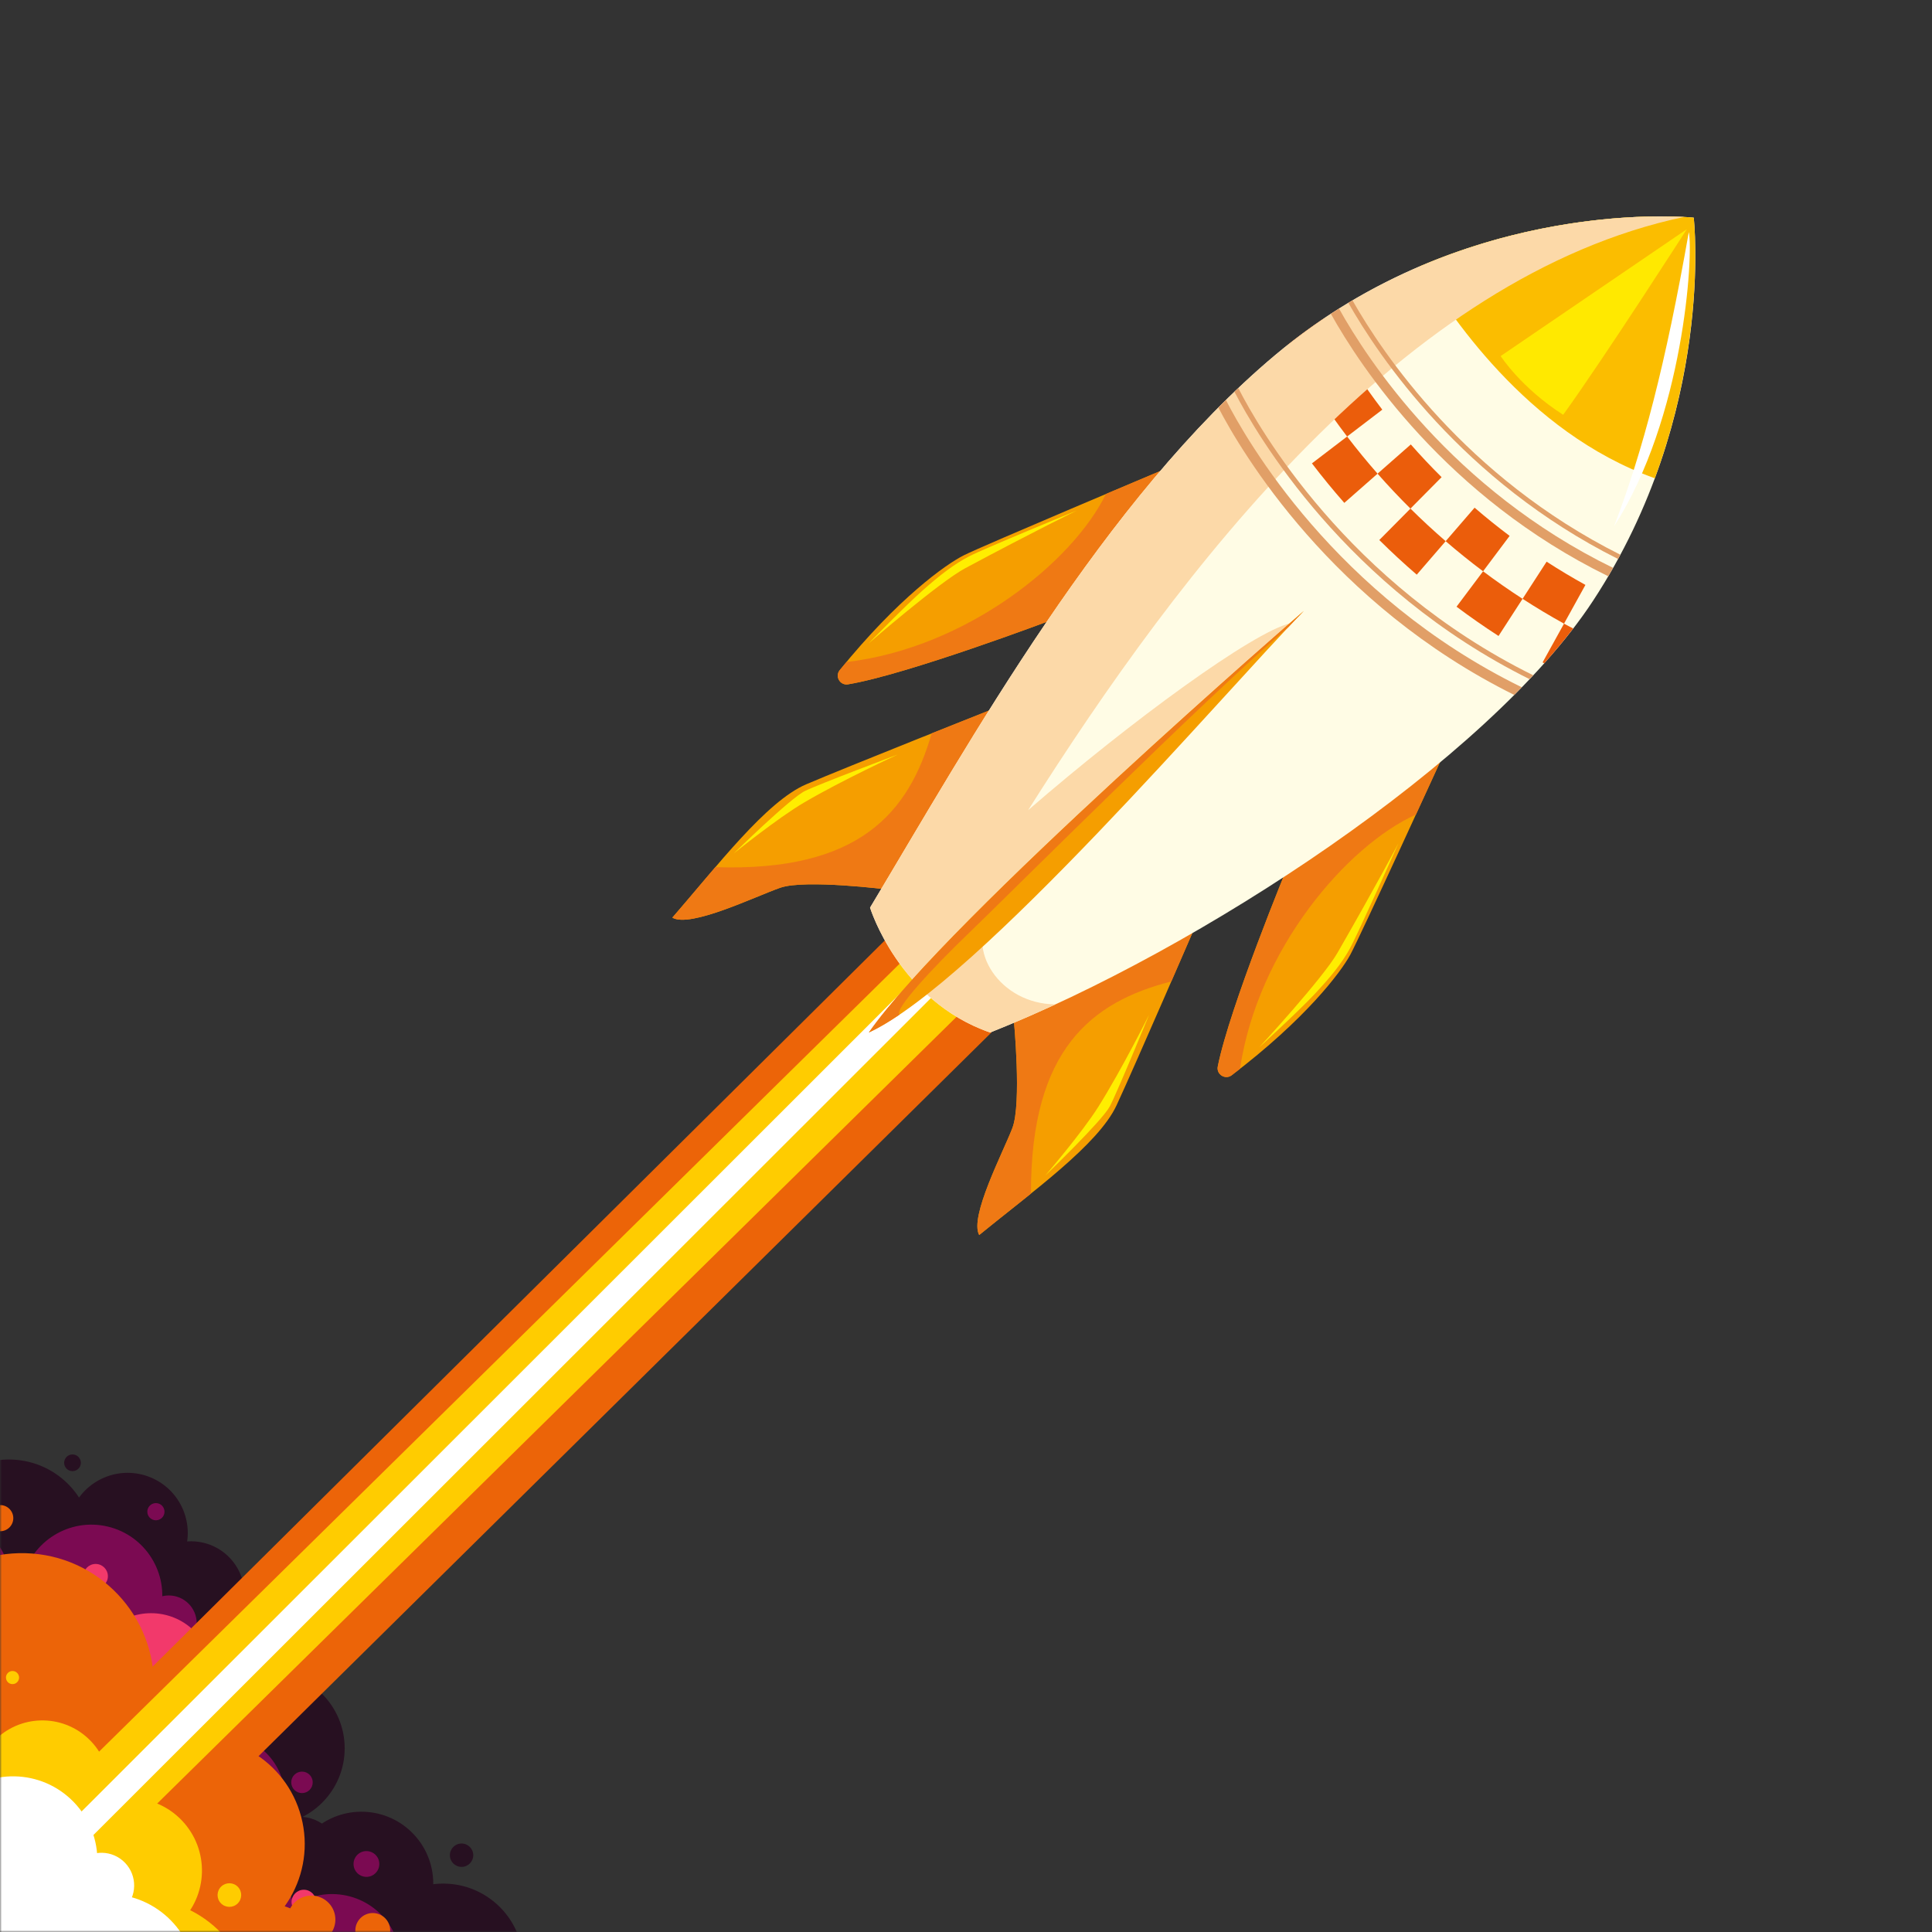 <svg width="500" height="500" viewBox="0 0 500 500" fill="none" xmlns="http://www.w3.org/2000/svg">
<rect x="0" y="0" width="500" height="500" fill="#333333" stroke="none"/>
<mask id="mask0_173_27321" style="mask-type:luminance" maskUnits="userSpaceOnUse" x="0" y="0" width="500" height="500">
<path d="M500 0L0 0L0 500H500V0Z" fill="white"/>
</mask>
<g mask="url(#mask0_173_27321)">
<path d="M63.102 414.931C64.326 407.392 59.206 400.289 51.667 399.065C44.128 397.842 37.025 402.961 35.801 410.5C34.578 418.039 39.697 425.143 47.237 426.366C54.776 427.59 61.879 422.47 63.102 414.931Z" fill="#271021"/>
<path d="M38.986 411.1C46.925 407.811 50.695 398.711 47.407 390.773C44.119 382.835 35.018 379.065 27.079 382.354C19.141 385.642 15.371 394.743 18.659 402.681C21.947 410.619 31.048 414.388 38.986 411.1Z" fill="#271021"/>
<path d="M23.738 402.248C25.35 390.424 17.072 379.531 5.248 377.919C-6.576 376.307 -17.468 384.585 -19.081 396.409C-20.693 408.233 -12.415 419.125 -0.591 420.738C11.233 422.35 22.125 414.072 23.738 402.248Z" fill="#271021"/>
<path d="M20.924 378.569C20.924 379.762 19.957 380.73 18.764 380.73C17.57 380.73 16.602 379.763 16.602 378.569C16.602 377.376 17.57 376.408 18.764 376.408C19.957 376.409 20.924 377.376 20.924 378.569Z" fill="#271021"/>
<path d="M69.325 472.346C80.304 472.346 89.204 463.446 89.204 452.467C89.204 441.488 80.304 432.588 69.325 432.588C58.346 432.588 49.446 441.488 49.446 452.467C49.446 463.446 58.346 472.346 69.325 472.346Z" fill="#271021"/>
<path d="M84.866 487.889C88.917 483.838 88.917 477.271 84.866 473.221C80.816 469.17 74.249 469.17 70.198 473.221C66.148 477.271 66.148 483.838 70.198 487.889C74.249 491.939 80.816 491.939 84.866 487.889Z" fill="#271021"/>
<path d="M106.125 501.129C113.678 494.18 114.167 482.424 107.218 474.871C100.269 467.319 88.513 466.83 80.96 473.779C73.408 480.728 72.919 492.484 79.868 500.037C86.817 507.589 98.573 508.078 106.125 501.129Z" fill="#271021"/>
<path d="M114.701 528.958C126.157 528.958 135.444 519.671 135.444 508.215C135.444 496.759 126.157 487.472 114.701 487.472C103.245 487.472 93.958 496.759 93.958 508.215C93.958 519.671 103.245 528.958 114.701 528.958Z" fill="#271021"/>
<path d="M147.276 513.009C148.487 507.9 145.328 502.777 140.219 501.566C135.11 500.354 129.987 503.514 128.775 508.623C127.564 513.732 130.724 518.855 135.832 520.066C140.941 521.278 146.065 518.118 147.276 513.009Z" fill="#271021"/>
<path d="M122.48 480.125C122.48 481.796 121.126 483.15 119.455 483.15C117.784 483.15 116.43 481.796 116.43 480.125C116.43 478.454 117.784 477.1 119.455 477.1C121.126 477.1 122.48 478.454 122.48 480.125Z" fill="#271021"/>
<path d="M50.913 420.132C50.913 424.123 47.677 427.359 43.686 427.359C39.695 427.359 36.459 424.123 36.459 420.132C36.459 416.141 39.695 412.905 43.686 412.905C47.677 412.905 50.913 416.141 50.913 420.132Z" fill="#7B0A52"/>
<path d="M41.509 417.141C43.837 407.28 37.731 397.399 27.87 395.071C18.009 392.742 8.128 398.848 5.8 408.709C3.472 418.57 9.578 428.451 19.438 430.779C29.299 433.108 39.18 427.002 41.509 417.141Z" fill="#7B0A52"/>
<path d="M5.518 424.666C8.632 420.867 8.077 415.263 4.278 412.148C0.48 409.033 -5.125 409.588 -8.239 413.387C-11.354 417.186 -10.799 422.79 -7 425.905C-3.202 429.02 2.403 428.465 5.518 424.666Z" fill="#7B0A52"/>
<path d="M-12.312 423.146C-4.2 423.146 2.376 416.57 2.376 408.458C2.376 400.346 -4.2 393.77 -12.312 393.77C-20.424 393.77 -27 400.346 -27 408.458C-27 416.57 -20.424 423.146 -12.312 423.146Z" fill="#7B0A52"/>
<path d="M68.98 476.56C75.276 470.264 75.276 460.056 68.98 453.76C62.684 447.464 52.476 447.464 46.18 453.76C39.884 460.056 39.884 470.264 46.18 476.56C52.476 482.855 62.684 482.855 68.98 476.56Z" fill="#7B0A52"/>
<path d="M62.587 494.627C68.421 494.627 73.15 489.898 73.15 484.064C73.15 478.23 68.421 473.501 62.587 473.501C56.754 473.501 52.024 478.23 52.024 484.064C52.024 489.898 56.754 494.627 62.587 494.627Z" fill="#7B0A52"/>
<path d="M103.505 510.827C105.079 501.129 98.493 491.99 88.795 490.416C79.096 488.842 69.958 495.429 68.384 505.127C66.81 514.825 73.396 523.963 83.095 525.537C92.793 527.111 101.931 520.525 103.505 510.827Z" fill="#7B0A52"/>
<path d="M75.657 496.269C76.857 491.189 73.711 486.098 68.631 484.899C63.551 483.7 58.461 486.845 57.262 491.925C56.062 497.005 59.208 502.095 64.288 503.294C69.367 504.494 74.458 501.348 75.657 496.269Z" fill="#7B0A52"/>
<path d="M98.167 482.396C98.167 484.238 96.674 485.732 94.831 485.732C92.989 485.732 91.495 484.239 91.495 482.396C91.495 480.554 92.988 479.061 94.831 479.061C96.673 479.061 98.167 480.554 98.167 482.396Z" fill="#7B0A52"/>
<path d="M80.933 461.271C80.933 462.806 79.689 464.051 78.153 464.051C76.618 464.051 75.373 462.806 75.373 461.271C75.373 459.736 76.617 458.491 78.153 458.491C79.689 458.491 80.933 459.736 80.933 461.271Z" fill="#7B0A52"/>
<path d="M42.574 391.224C42.574 392.452 41.578 393.448 40.35 393.448C39.122 393.448 38.126 392.452 38.126 391.224C38.126 389.996 39.122 389 40.35 389C41.579 389 42.574 389.996 42.574 391.224Z" fill="#7B0A52"/>
<path d="M23.488 462.64C35.791 457.544 41.634 443.439 36.538 431.136C31.441 418.832 17.336 412.99 5.033 418.086C-7.27 423.183 -13.113 437.288 -8.016 449.591C-2.92 461.894 11.185 467.737 23.488 462.64Z" fill="#F2396B"/>
<path d="M-12.829 437.027C-5.206 432.71 -2.524 423.031 -6.841 415.407C-11.158 407.783 -20.837 405.102 -28.461 409.419C-36.084 413.735 -38.765 423.415 -34.449 431.038C-30.133 438.662 -20.453 441.343 -12.829 437.027Z" fill="#F2396B"/>
<path d="M50.309 444.572C56.504 438.377 56.504 428.334 50.309 422.139C44.114 415.944 34.071 415.944 27.876 422.139C21.681 428.334 21.681 438.377 27.876 444.572C34.071 450.767 44.114 450.767 50.309 444.572Z" fill="#F2396B"/>
<path d="M4.671 515.447L-17.744 490.041L178.836 294L202.77 318.849L4.671 515.447Z" fill="#F2396B"/>
<path d="M59.509 479.412C61.442 471.227 56.374 463.026 48.189 461.093C40.004 459.16 31.802 464.229 29.869 472.414C27.937 480.598 33.005 488.8 41.19 490.733C49.375 492.665 57.577 487.597 59.509 479.412Z" fill="#F2396B"/>
<path d="M67.048 499.814C69.385 489.919 63.257 480.002 53.362 477.666C43.466 475.329 33.55 481.457 31.213 491.352C28.877 501.248 35.004 511.164 44.9 513.501C54.796 515.837 64.712 509.71 67.048 499.814Z" fill="#F2396B"/>
<path d="M78.629 495.409C80.382 495.409 81.802 493.988 81.802 492.236C81.802 490.484 80.382 489.063 78.629 489.063C76.877 489.063 75.456 490.484 75.456 492.236C75.456 493.988 76.877 495.409 78.629 495.409Z" fill="#F2396B"/>
<path d="M24.748 411.095C26.501 411.095 27.921 409.674 27.921 407.922C27.921 406.17 26.501 404.749 24.748 404.749C22.996 404.749 21.575 406.17 21.575 407.922C21.575 409.674 22.996 411.095 24.748 411.095Z" fill="#F2396B"/>
<path d="M77.437 528.624C85.526 525.274 89.367 516 86.016 507.911C82.666 499.822 73.392 495.98 65.303 499.331C57.214 502.682 53.373 511.955 56.723 520.045C60.074 528.134 69.348 531.975 77.437 528.624Z" fill="#F2396B"/>
<path d="M39.836 437.029C40.347 418.174 25.476 402.475 6.621 401.964C-12.234 401.452 -27.933 416.323 -28.445 435.178C-28.956 454.033 -14.085 469.733 4.77 470.244C23.625 470.755 39.325 455.884 39.836 437.029Z" fill="#EC6408"/>
<path d="M-12.207 420.704C-4.869 414.923 -3.607 404.288 -9.387 396.951C-15.168 389.613 -25.803 388.35 -33.14 394.131C-40.478 399.912 -41.741 410.546 -35.96 417.884C-30.18 425.222 -19.545 426.484 -12.207 420.704Z" fill="#EC6408"/>
<path d="M2.385 395.354C1.029 396.639 -1.112 396.582 -2.397 395.224C-3.682 393.869 -3.624 391.727 -2.267 390.442C-0.911 389.157 1.23 389.215 2.515 390.572C3.8 391.929 3.742 394.069 2.385 395.354Z" fill="#EC6408"/>
<path d="M58.263 503.948C73.019 500.067 81.834 484.959 77.952 470.203C74.071 455.448 58.963 446.633 44.207 450.514C29.452 454.396 20.637 469.504 24.518 484.259C28.4 499.015 43.508 507.83 58.263 503.948Z" fill="#EC6408"/>
<path d="M22.087 498.752L-1.417 471.882L231.391 241L256.632 267.153L22.087 498.752Z" fill="#EC6408"/>
<path d="M84.86 501.282C82.374 503.638 78.448 503.531 76.093 501.045C73.737 498.559 73.844 494.633 76.33 492.278C78.816 489.923 82.742 490.029 85.097 492.515C87.452 495.001 87.346 498.927 84.86 501.282Z" fill="#EC6408"/>
<path d="M90.615 519.469C91.921 505.686 81.806 493.455 68.023 492.149C54.24 490.844 42.008 500.958 40.703 514.741C39.397 528.524 49.512 540.756 63.295 542.061C77.078 543.367 89.309 533.252 90.615 519.469Z" fill="#EC6408"/>
<path d="M99.573 502.878C97.765 504.591 94.91 504.514 93.197 502.706C91.484 500.898 91.561 498.043 93.369 496.329C95.177 494.616 98.032 494.693 99.746 496.501C101.46 498.31 101.382 501.166 99.573 502.878Z" fill="#EC6408"/>
<path d="M15.025 492.008L1.181 477.391L236.155 246.13L250 260.746L15.025 492.008Z" fill="#FFCC00"/>
<path d="M23.535 474.569C30.147 467.63 29.883 456.645 22.945 450.032C16.006 443.42 5.021 443.684 -1.591 450.622C-8.204 457.561 -7.94 468.546 -1.001 475.159C5.937 481.771 16.922 481.507 23.535 474.569Z" fill="#FFCC00"/>
<path d="M-1.605 457.041C-4.415 459.703 -8.851 459.582 -11.513 456.772C-14.175 453.962 -14.055 449.526 -11.245 446.864C-8.435 444.202 -3.999 444.323 -1.337 447.133C1.325 449.943 1.206 454.378 -1.605 457.041Z" fill="#FFCC00"/>
<path d="M46.404 497.738C38.875 504.87 26.99 504.548 19.858 497.018C12.726 489.49 13.048 477.605 20.578 470.472C28.106 463.341 39.991 463.663 47.124 471.192C54.255 478.722 53.932 490.607 46.404 497.738Z" fill="#FFCC00"/>
<path d="M51.613 545.547C65.378 536.966 69.58 518.852 61 505.087C52.419 491.322 34.304 487.119 20.54 495.7C6.775 504.281 2.572 522.395 11.153 536.16C19.734 549.925 37.848 554.128 51.613 545.547Z" fill="#FFCC00"/>
<path d="M32.275 505.445C32.275 505.445 25.317 484.672 12.607 471.66C-0.103 458.648 -19.933 445.443 -24.882 445.507C-29.833 445.57 -44.437 451.31 -44.661 452.294C-44.886 453.277 18.643 519.127 18.643 519.127L32.275 505.445Z" fill="#FFCC00"/>
<path d="M61.467 492.658C60.242 493.82 58.307 493.766 57.147 492.541C55.986 491.316 56.039 489.381 57.264 488.22C58.489 487.059 60.424 487.112 61.585 488.337C62.746 489.563 62.692 491.498 61.467 492.658Z" fill="#FFCC00"/>
<path d="M4.408 435.383C3.727 436.027 2.653 435.999 2.007 435.318C1.363 434.636 1.391 433.563 2.072 432.917C2.753 432.272 3.827 432.301 4.473 432.982C5.119 433.663 5.089 434.737 4.408 435.383Z" fill="#FFCC00"/>
<path d="M2.416 496.646L-2.075 491.979L239.48 250.587L243.971 255.254L2.416 496.646Z" fill="white"/>
<path d="M18.523 497.254C9.84 505.609 -3.973 505.344 -12.328 496.661C-20.684 487.978 -20.418 474.166 -11.735 465.81C-3.053 457.454 10.76 457.72 19.116 466.403C27.471 475.087 27.207 488.898 18.523 497.254Z" fill="white"/>
<path d="M32.127 494.052C28.761 497.292 23.405 497.189 20.165 493.822C16.925 490.456 17.028 485.1 20.394 481.86C23.761 478.62 29.117 478.723 32.357 482.09C35.596 485.456 35.494 490.811 32.127 494.052Z" fill="white"/>
<path d="M29.998 535.511C42.492 534.404 51.722 523.378 50.615 510.885C49.508 498.391 38.483 489.16 25.989 490.267C13.495 491.374 4.265 502.4 5.372 514.893C6.479 527.387 17.504 536.618 29.998 535.511Z" fill="white"/>
</g>
<mask id="mask1_173_27321" style="mask-type:luminance" maskUnits="userSpaceOnUse" x="0" y="0" width="500" height="500">
<path d="M500 0L0 0L0 500H500V0Z" fill="white"/>
</mask>
<g mask="url(#mask1_173_27321)">
<path d="M301.149 121.531C301.149 121.531 254.432 141.202 249.439 143.709C244.766 146.056 232.389 154.833 217.326 173.43C216.01 175.055 217.405 177.447 219.468 177.105C234.803 174.559 272.044 160.503 272.044 160.503L301.149 121.531Z" fill="#F59E00"/>
<path d="M272.045 160.504C272.045 160.504 234.804 174.56 219.469 177.106C217.406 177.449 216.011 175.056 217.327 173.431C217.912 172.709 218.484 172.029 219.06 171.337C250.076 167.677 277.578 145.513 286.214 127.841C294.635 124.274 301.149 121.531 301.149 121.531L272.045 160.504Z" fill="#EF7914"/>
<path d="M278.671 132.128C278.671 132.128 254.818 141.912 250.885 143.945C246.952 145.978 243.467 148.666 238.901 152.688C234.335 156.71 224.785 166.521 224.785 166.521C224.785 166.521 243.041 150.672 249.827 147.039C267.959 137.334 278.671 132.128 278.671 132.128Z" fill="#FFEE00"/>
<path d="M257.296 183.345C257.296 183.345 218.952 198.556 208.625 202.985C198.298 207.414 185.489 224.259 174 237.487C178.644 240.207 195.473 232.002 201.931 229.748C208.39 227.494 229.935 230.233 229.935 230.233L257.296 183.345Z" fill="#F59E00"/>
<path d="M229.935 230.233C229.935 230.233 208.39 227.493 201.931 229.748C195.472 232.002 178.643 240.207 174 237.487C177.617 233.322 181.365 228.799 185.126 224.418C222.473 225.677 235.236 210.204 241.116 189.791C250.105 186.198 257.296 183.345 257.296 183.345L229.935 230.233Z" fill="#EF7914"/>
<path d="M232.323 195.278C232.323 195.278 212.176 202.83 208.333 204.702C204.49 206.574 189.894 220.877 189.894 220.877C189.894 220.877 201.206 211.73 208.145 207.662C218.077 201.841 232.323 195.278 232.323 195.278Z" fill="#FFEE00"/>
<path d="M373.204 196.075C373.204 196.075 352.114 242.169 349.455 247.082C346.966 251.681 337.815 263.784 318.766 278.271C317.102 279.537 314.753 278.069 315.158 276.018C318.172 260.768 333.36 223.974 333.36 223.974L373.204 196.075Z" fill="#F59E00"/>
<path d="M333.359 223.974C333.359 223.974 318.171 260.768 315.157 276.018C314.752 278.069 317.101 279.537 318.765 278.271C319.504 277.709 320.201 277.157 320.911 276.603C325.518 245.713 348.513 218.902 366.44 210.81C370.263 202.502 373.203 196.075 373.203 196.075L333.359 223.974Z" fill="#EF7914"/>
<path d="M361.924 218.218C361.924 218.218 351.416 241.761 349.263 245.63C347.11 249.499 344.317 252.9 340.157 257.342C335.997 261.784 325.899 271.029 325.899 271.029C325.899 271.029 342.299 253.266 346.137 246.594C356.394 228.766 361.924 218.218 361.924 218.218Z" fill="#FFEE00"/>
<path d="M310.078 238.018C310.078 238.018 293.701 275.879 288.959 286.066C284.216 296.253 266.987 308.541 253.414 319.62C250.838 314.895 259.553 298.325 262.004 291.938C264.455 285.551 262.375 263.932 262.375 263.932L310.078 238.018Z" fill="#F59E00"/>
<path d="M262.375 263.932C262.375 263.932 264.454 285.551 262.004 291.938C259.553 298.325 250.838 314.895 253.414 319.62C257.687 316.132 262.323 312.524 266.817 308.899C266.7 271.531 282.556 259.247 303.14 253.993C307.006 245.118 310.077 238.018 310.077 238.018L262.375 263.932Z" fill="#EF7914"/>
<path d="M297.387 262.614C297.387 262.614 289.222 282.521 287.233 286.305C285.244 290.089 270.502 304.24 270.502 304.24C270.502 304.24 279.991 293.213 284.269 286.402C290.392 276.652 297.387 262.614 297.387 262.614Z" fill="#FFEE00"/>
<path d="M225.171 234.898C225.171 234.898 232.56 258.996 256.239 267.216C310.072 245.909 385.074 196.93 412.272 155.489C444.155 106.91 438.335 56.327 438.335 56.327C438.335 56.327 379.825 50.113 330.035 91.88C285.833 128.959 250.99 191.897 225.171 234.898Z" fill="#FFFCE5"/>
<path d="M256.425 236.887L237.605 255.112C242.215 259.926 248.311 264.462 256.243 267.215C261.684 265.061 267.348 262.613 273.151 259.93C258.623 259.841 249.847 245.477 256.425 236.887Z" fill="#FCD9A8"/>
<path d="M438.336 56.327C438.336 56.327 405.17 52.809 367.53 68.892C374.618 80.437 394.73 111.812 428.276 123.782C441.864 86.758 438.336 56.327 438.336 56.327Z" fill="#FBBD00"/>
<path d="M344.874 86.515C344.108 85.158 343.375 83.781 342.645 82.4C339.517 84.503 336.401 86.772 333.312 89.217C333.84 90.194 334.353 91.179 334.898 92.145C338.223 90.268 341.549 88.392 344.874 86.515Z" fill="#EB5D0B"/>
<path d="M324.925 97.775C327.109 101.644 329.421 105.428 331.857 109.121C335.044 107.019 338.231 104.917 341.418 102.814C339.127 99.341 336.953 95.783 334.9 92.145C331.574 94.021 328.25 95.898 324.925 97.775Z" fill="#EB5D0B"/>
<path d="M350.979 96.507C347.792 98.609 344.605 100.711 341.418 102.814C343.709 106.287 346.115 109.674 348.633 112.971C351.668 110.654 354.702 108.337 357.737 106.02C355.378 102.932 353.124 99.76 350.979 96.507Z" fill="#EB5D0B"/>
<path d="M339.529 119.922C342.206 123.428 345.001 126.838 347.908 130.146C350.776 127.626 353.644 125.105 356.511 122.585C353.777 119.475 351.149 116.268 348.632 112.971C345.598 115.288 342.564 117.605 339.529 119.922Z" fill="#EB5D0B"/>
<path d="M365.115 115.024C362.247 117.544 359.379 120.065 356.511 122.585C359.245 125.696 362.084 128.71 365.023 131.624C367.711 128.912 370.399 126.201 373.086 123.489C370.335 120.76 367.676 117.937 365.115 115.024Z" fill="#EB5D0B"/>
<path d="M356.961 139.758C360.087 142.857 363.319 145.848 366.652 148.725C369.147 145.835 371.642 142.945 374.137 140.056C371.003 137.35 367.963 134.537 365.024 131.623C362.336 134.335 359.648 137.047 356.961 139.758Z" fill="#EB5D0B"/>
<path d="M381.622 131.386C379.127 134.276 376.632 137.166 374.137 140.056C377.271 142.762 380.501 145.362 383.819 147.85C386.109 144.795 388.4 141.741 390.69 138.686C387.582 136.356 384.558 133.921 381.622 131.386Z" fill="#EB5D0B"/>
<path d="M376.949 157.014C380.478 159.66 384.103 162.188 387.817 164.591C389.891 161.386 391.965 158.18 394.039 154.975C390.546 152.715 387.138 150.338 383.819 147.85C381.529 150.905 379.239 153.96 376.949 157.014Z" fill="#EB5D0B"/>
<path d="M400.262 145.359C398.188 148.564 396.114 151.77 394.039 154.975C397.532 157.235 401.109 159.378 404.765 161.4C406.612 158.059 408.46 154.717 410.307 151.376C406.883 149.483 403.533 147.476 400.262 145.359Z" fill="#EB5D0B"/>
<path d="M404.766 161.4C402.919 164.741 401.071 168.083 399.224 171.424C399.367 171.503 399.513 171.575 399.656 171.653C402.356 168.635 404.851 165.634 407.139 162.659C406.349 162.237 405.548 161.833 404.766 161.4Z" fill="#EB5D0B"/>
<path d="M437.062 60.06C438.291 66.096 435.704 108.265 417.726 136.182C425.161 116.772 431.071 94.189 437.062 60.06Z" fill="white"/>
<path d="M436.552 59.314L388.371 92.148C388.371 92.148 393.625 100.35 404.546 107.352C415.544 92.079 436.552 59.314 436.552 59.314Z" fill="#FFE900"/>
<path d="M435.834 56.148C424.168 55.525 373.744 55.215 330.035 91.88C285.833 128.959 250.99 191.897 225.171 234.898C225.171 234.898 226.566 239.412 230.054 245.195L230.051 245.199C230.313 245.634 230.59 246.078 230.877 246.526C230.947 246.635 231.022 246.746 231.094 246.857C231.362 247.27 231.64 247.686 231.929 248.107C232.051 248.285 232.174 248.463 232.301 248.642C232.588 249.05 232.886 249.461 233.193 249.874C233.299 250.017 233.399 250.158 233.508 250.301C233.884 250.798 234.28 251.297 234.686 251.796C234.871 252.024 235.063 252.252 235.255 252.48C235.521 252.797 235.794 253.113 236.072 253.429C236.281 253.667 236.487 253.904 236.703 254.141C237.138 254.619 237.585 255.095 238.049 255.568L238.05 255.567C238.11 255.628 238.163 255.69 238.224 255.751C238.388 255.473 238.557 255.187 238.722 254.907L333.902 161.307C324.31 163.578 293.051 186.299 266.072 209.681C305.604 147.124 363.165 71.514 435.834 56.148Z" fill="#FCD9A8"/>
<path d="M337.428 158.114C337.428 158.114 245.279 237.899 224.859 267.21C252.976 254.217 317.219 178.75 337.428 158.114Z" fill="#F59E00"/>
<path d="M250.185 242.02C261.702 230.947 310.946 181.605 333.389 162.336C334.877 160.755 336.232 159.335 337.429 158.114C337.429 158.114 245.28 237.899 224.86 267.21C227.265 266.099 229.939 264.521 232.822 262.569C231.222 261.307 242.008 249.881 250.185 242.02Z" fill="#EF7914"/>
<path d="M320.47 100.436C320.138 100.751 319.807 101.068 319.476 101.385C325.21 112.497 348.256 152.108 395.85 175.766C396.168 175.431 396.48 175.096 396.793 174.761C348.75 151.023 325.81 110.896 320.47 100.436Z" fill="#E19F67"/>
<path d="M317.266 103.523C316.611 104.168 315.961 104.825 315.31 105.48C321.379 117.128 344.556 156.353 391.881 179.845C392.542 179.182 393.182 178.521 393.826 177.859C345.523 154.192 322.53 113.85 317.266 103.523Z" fill="#E19F67"/>
<path d="M350.025 77.739C349.667 77.951 349.308 78.157 348.95 78.372C356.859 92.322 378.49 124.476 418.746 144.662C418.946 144.295 419.145 143.928 419.342 143.561C379.317 123.506 357.841 91.535 350.025 77.739Z" fill="#E19F67"/>
<path d="M346.533 79.859C345.83 80.3 345.127 80.752 344.425 81.209C352.102 94.951 374.25 128.574 416.208 149.136C416.634 148.413 417.052 147.689 417.463 146.966C375.82 126.617 353.968 93.223 346.533 79.859Z" fill="#E19F67"/>
</g>
</svg>
